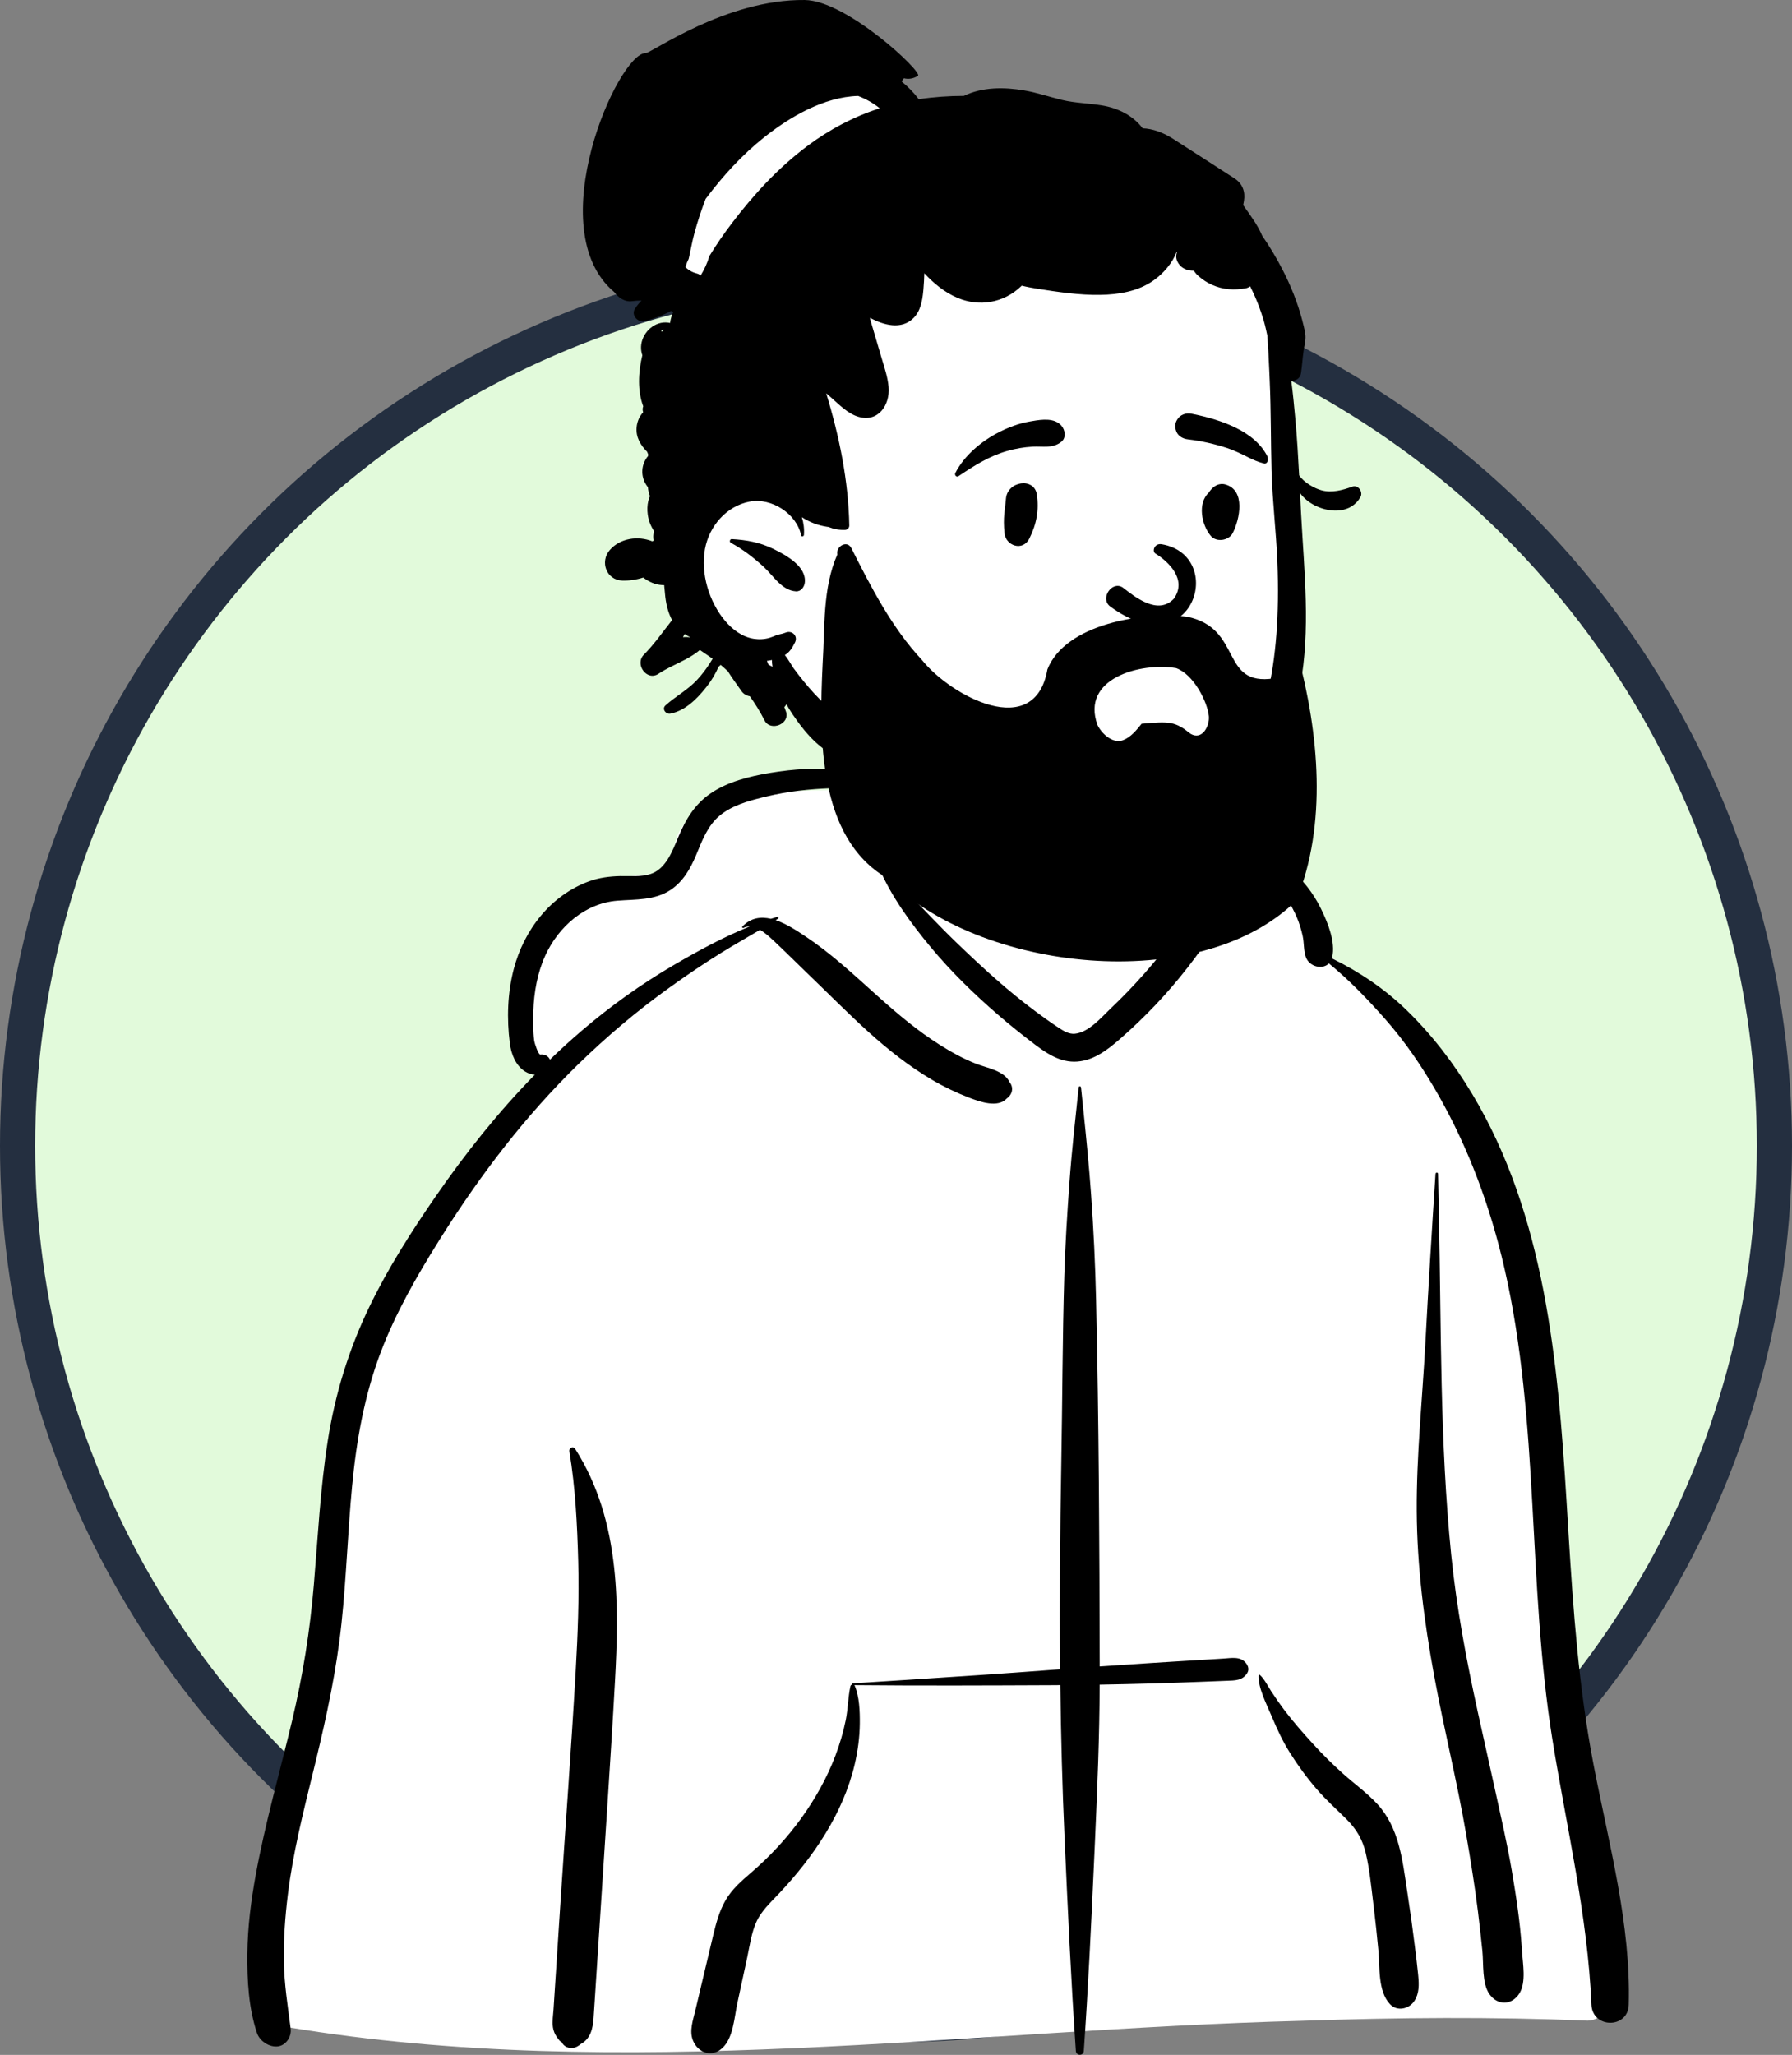 <svg width="1681" height="1927" viewBox="0 0 1681 1927" fill="none" xmlns="http://www.w3.org/2000/svg">
<rect x="0" y="0" width="1681" height="1927" fill="#808080" stroke="none"/>
<circle cx="840.5" cy="1074.5" r="824" fill="#E2FADB" stroke="#242F40" stroke-width="33"/>
<path fill-rule="evenodd" clip-rule="evenodd" d="M1201.4 390.674C1197.61 341.667 1203.48 290.302 1184.59 243.721C1151.64 166.435 1059.26 140.665 987.637 111.241C958.944 102.763 862.396 101.578 828.8 90.356C752.765 64.96 734.598 34.703 674.181 83.057C663.982 91.318 657.602 100.295 652.947 112.561L653.138 112.614C651.809 117.727 653.234 122.83 656.229 126.727C630.033 153.504 619.071 193.648 632.512 229.292C676.374 322.047 674.312 372.199 660.179 471.915C641.723 565.007 683.897 599.012 753.741 649.664C750.897 655.177 750.307 662.505 754.015 667.37C834.779 780.863 987.061 835.051 1117.54 777.446C1170.5 753.873 1194.14 697.472 1207.64 646.579C1223.36 589.594 1228.19 529.547 1215.39 471.499C1210.23 444.653 1203.5 418.001 1201.4 390.674Z" fill="white"/>
<path fill-rule="evenodd" clip-rule="evenodd" d="M1489.48 1894.9C1520.29 1893.41 1507.9 1839.53 1505.68 1819.74C1481.29 1747.46 1487.03 1668.6 1477.44 1592.84C1471.46 1522.11 1463.78 1451.61 1457.32 1380.94C1444.64 1237.49 1353.54 945.454 1249.59 898.489C1236.49 841.031 1182.41 787.394 1113.97 787.394C1067.3 732.146 1011.12 693.265 939.069 701.115C909.292 702.47 880.415 734.051 851.883 740.15C835.908 742.353 694.135 736.683 665.736 753.549C645.954 763.706 628.096 782.476 633.913 806.372C643.193 835.323 614.353 803.997 554.189 834.897C431.508 908.578 504.818 1007.15 508.066 1010.2C431.508 1116.72 364.593 1203.13 333.632 1333.33C313.566 1429.99 315.825 1529.77 299.013 1626.93C293.077 1660.62 283.97 1693.15 274.116 1725.87C263.436 1768.68 258.242 1875.39 252.356 1876.35C241.633 1879.01 274.116 1893 269.915 1901.04C584.933 1953.3 904.915 1903.21 1221.63 1895.03C1310.88 1891.92 1400.23 1891.21 1489.48 1894.9Z" fill="white"/>
<path fill-rule="evenodd" clip-rule="evenodd" d="M1011.83 1019.81C1011.98 1018.37 1013.92 1018.37 1014.07 1019.81L1016.29 1041.28C1019 1067.5 1021.61 1093.67 1023.49 1120.02C1025.85 1152.87 1027.42 1185.71 1028.18 1218.64C1030.83 1333.31 1031.36 1448.04 1031.58 1562.73C1047.09 1561.66 1062.6 1560.63 1078.12 1559.62C1088.65 1558.94 1099.18 1558.29 1109.72 1557.65L1136.57 1556.02L1147.63 1555.34C1155.1 1554.88 1163.59 1553 1168.81 1559.62C1170.9 1562.27 1171.95 1565.71 1170 1568.86C1165.51 1576.11 1158.6 1575.86 1150.79 1576.17C1143.42 1576.47 1136.04 1576.76 1128.67 1577.04C1112.88 1577.66 1097.08 1578.24 1081.28 1578.68C1064.7 1579.14 1048.13 1579.52 1031.56 1579.8C1031.39 1628.23 1029.38 1676.59 1027.22 1724.95L1026.24 1746.72C1023.59 1805.58 1020.74 1864.49 1016.68 1923.28C1016.35 1928.09 1009.54 1928.08 1009.21 1923.28C1004.65 1857.08 1001.64 1790.74 998.659 1724.45C996.494 1676.39 995.233 1628.31 994.635 1580.23C992.443 1580.25 990.253 1580.28 988.063 1580.29C925.853 1580.56 863.657 1580.83 801.449 1580.24C801.552 1580.37 801.654 1580.49 801.723 1580.65C806.224 1591.28 806.652 1604.84 806.543 1616.25C806.417 1629.33 804.656 1642.25 801.643 1654.97C790.848 1700.54 763.007 1741.36 731.299 1775.1L730.264 1776.2C722.785 1784.1 714.204 1792.04 709.612 1802.11C704.921 1812.39 703.292 1824.41 700.977 1835.45L700.706 1836.72L691.657 1878.53C688.781 1891.81 687.965 1911.17 677.454 1920.75C667.648 1929.69 654.656 1925.02 650.042 1913.51C646.436 1904.53 650.027 1894.67 652.162 1885.69L668.885 1815.39C671.631 1803.93 674.634 1792.39 680.566 1782.09C686.64 1771.54 695.545 1763.9 704.634 1756.07C721.841 1741.26 737.638 1724.3 750.998 1705.93C764.352 1687.58 775.766 1667.34 783.769 1646.07C787.777 1635.41 791.06 1624.35 793.326 1613.19C795.479 1602.61 795.46 1591.64 797.762 1581.17C797.921 1580.45 798.532 1579.95 799.231 1579.73C799.066 1579.26 799.317 1578.63 799.973 1578.59L850.849 1575.32C896.075 1572.41 941.297 1569.41 986.482 1565.99L994.468 1565.42C993.846 1501.27 994.374 1437.1 995.533 1372.93C996.594 1314.08 996.617 1255.21 998.367 1196.37C999.237 1167.16 1001.11 1138.03 1003.2 1108.88C1005.34 1079.08 1008.76 1049.53 1011.83 1019.81ZM534.111 1361.04C533.569 1357.77 537.68 1355.74 539.576 1358.73C561.24 1392.88 571.686 1429.97 576.088 1469.93C579.978 1505.2 578.832 1540.98 576.895 1576.34C574.829 1614.05 572.419 1651.76 569.982 1689.45L566.237 1747.25L556.84 1892.17C556.168 1902.53 553.815 1911.96 544.89 1916.78C543.76 1917.72 542.582 1918.57 541.209 1919.3C536.388 1921.88 529.992 1920.57 527.204 1915.63L528.323 1916.36C529.297 1916.98 528.204 1916.12 525.041 1913.8L522.359 1910.32C520.409 1907.39 519.164 1904.51 518.664 1901.03C517.886 1895.62 518.893 1889.68 519.247 1884.24L525.406 1789.22C530.196 1715.35 535.79 1641.5 540.006 1567.59C541.97 1533.14 543.345 1498.66 542.415 1464.15C541.487 1429.84 539.738 1394.94 534.111 1361.04ZM721.527 724.932L722.729 724.729C765.76 717.582 812.551 718.919 851.877 739.662C852.203 739.833 852.054 740.373 851.689 740.357L839.033 739.852C798.96 738.283 759.011 737.354 719.61 746.768L715.577 747.741C701.387 751.201 686.569 755.438 675.171 764.809C664.278 773.768 658.853 787.586 653.638 800.308L652.941 801.987C647.649 814.553 640.951 826.468 629.351 834.325C614.327 844.5 596.259 843.253 579.033 844.635C548.701 847.072 523.903 869.054 511.565 895.953C504.094 912.241 500.908 930.502 500.276 948.314C499.953 957.382 499.907 966.804 501.115 975.812C501.501 978.693 505.062 989.186 506.877 988.934C510.912 988.375 514.6 990.479 515.858 993.704C525.824 984.076 536.077 974.725 546.659 965.711C573.039 943.246 601.453 922.886 631.376 905.39C654.213 892.035 678.302 878.805 703.247 868.802C701.27 868.761 699.321 869.153 697.435 870.133C696.61 870.565 695.789 869.529 696.441 868.844C704.298 860.577 713.709 859.401 723.196 861.605C725.221 860.961 727.247 860.338 729.281 859.746C730.293 859.452 730.797 860.846 729.971 861.385L727.64 862.874C737.99 866.341 748.152 873.155 756.197 878.534C779.308 893.978 799.649 912.859 820.269 931.387L824.019 934.745C842.17 950.952 860.783 966.701 881.404 979.702C892.198 986.507 903.537 992.801 915.43 997.483C925.63 1001.5 942.238 1004.03 947.015 1014.81C951.262 1019.97 949.488 1026.55 944.514 1030.03C936.126 1039.26 919.348 1033.29 909.353 1029.45C897.304 1024.81 885.631 1019.24 874.498 1012.71C852.885 1000.02 832.956 984.243 814.392 967.461C795.004 949.933 776.716 931.313 757.858 913.236C749.689 905.403 741.706 897.386 733.524 889.564L729.413 885.672C725.237 881.755 719.286 875.65 712.924 871.955C700.939 879.104 688.769 885.959 676.891 893.293C660.312 903.53 644.22 914.504 628.377 925.841C597.877 947.665 568.974 972.108 542.142 998.307C492.931 1046.35 451.005 1101.22 414.379 1159.32L411.599 1163.74C390.786 1197 371.103 1231.32 357.147 1268.06C341.792 1308.5 334.324 1351.01 330.267 1393.93C326.241 1436.54 324.882 1479.37 320.383 1521.94C315.768 1565.61 306.676 1608.3 296.333 1650.92L293.868 1661.03C284.509 1699.19 274.851 1737.36 270.04 1776.43C267.472 1797.3 265.927 1818.45 266.277 1839.49C266.627 1860.65 269.952 1881.34 272.635 1902.28C273.663 1910.3 268.063 1917.94 261 1919C252.877 1920.22 243.605 1914.1 241.08 1906.55C233.208 1883.03 231.779 1857.03 232.026 1832.34C232.274 1807.27 235.474 1782.37 239.975 1757.73C248.828 1709.28 262.491 1661.83 273.92 1613.95C283.993 1571.75 290.753 1529.48 294.397 1486.25C298.179 1441.41 300.444 1396.41 307.345 1351.88C314.156 1307.92 326.972 1265.94 346.3 1225.85C363.898 1189.36 385.835 1155.01 408.834 1121.72C436.762 1081.29 467.436 1042.82 501.724 1007.76C498.644 1007.63 495.482 1006.63 492.577 1004.82C483.692 999.281 479.554 988.44 478.282 978.541C475.304 955.385 476.023 931.21 481.979 908.57C491.586 872.047 516.52 839.596 552.656 826.431C561.957 823.042 571.845 821.805 581.703 821.561C591.056 821.329 601.272 822.548 610.298 819.583C624.665 814.862 630.822 797.943 636.217 785.117L636.464 784.527C643.38 768.184 651.682 754.176 666.663 743.971C682.646 733.08 702.672 728.129 721.527 724.932ZM1130.39 789.566C1143.32 785.081 1159.49 789.152 1172.13 793.07C1186.22 797.437 1199.24 805.481 1210.4 815.034C1222.18 825.108 1231.91 837.548 1238.78 851.445L1239.44 852.782C1245.72 865.673 1252.87 883.37 1249.71 897.533C1249.62 897.934 1249.51 898.322 1249.39 898.696C1275.05 911.326 1298.74 927.145 1319.38 947.195C1343.4 970.539 1363.74 997.104 1380.96 1025.8C1449.33 1139.79 1461.37 1276.68 1469.44 1406.67L1471.46 1439.63C1475.84 1510.8 1480.97 1581.81 1494.3 1652L1495.28 1657.06C1509.52 1730.55 1529.92 1804.6 1527.85 1879.99C1527.23 1902.58 1493.85 1902.42 1492.88 1879.99C1489.24 1795.55 1469.54 1714.02 1456.19 1630.9C1432.71 1484.66 1444.48 1333.9 1411.21 1189.13C1398.16 1132.31 1377.93 1077.2 1349.05 1026.49C1334.79 1001.44 1318.47 977.228 1299.35 955.614C1282.9 937.017 1265.8 919.119 1246.58 903.485C1240.44 909.638 1228.16 906.502 1224.96 897.533C1222.75 891.369 1223.4 884.162 1221.98 877.705C1220.67 871.713 1218.86 865.772 1216.45 860.129C1211.65 848.883 1204.6 838.084 1196.45 828.982C1187.66 819.143 1177.55 810.969 1166.24 804.22C1154.86 797.425 1142.4 795.396 1130.39 790.43C1129.99 790.263 1129.95 789.721 1130.39 789.566ZM1180.63 1571.11C1180.65 1570.52 1181.35 1570.24 1181.78 1570.63C1186.31 1574.8 1189.05 1580.79 1192.39 1585.92C1196.24 1591.84 1200.28 1597.63 1204.51 1603.28C1213 1614.59 1222.46 1625.25 1231.98 1635.7C1240.84 1645.41 1250.28 1654.72 1260.08 1663.49C1270.69 1672.99 1282.58 1681.47 1292.23 1692C1312.35 1713.95 1315.6 1744.09 1319.84 1772.39L1320.31 1775.45C1322.9 1792.25 1325.22 1809.09 1327.31 1825.95C1328.32 1834.15 1329.34 1842.36 1330.17 1850.59L1330.42 1853.19C1331.16 1861.24 1331.36 1869.41 1326.73 1876.45C1321.79 1883.97 1310.53 1886.61 1303.84 1879.39C1292.35 1867 1294.5 1844.98 1293.01 1829.03C1291.77 1815.84 1290.37 1802.67 1288.8 1789.52L1288 1782.94C1286.16 1767.98 1284.65 1752.72 1281.23 1738.02C1278.21 1725.07 1272.46 1715.3 1263.03 1705.92C1253.53 1696.48 1243.65 1687.66 1234.88 1677.48C1225.58 1666.69 1217.18 1655.12 1209.62 1643.04C1203.15 1632.71 1197.97 1621.47 1193.22 1610.24L1192.43 1608.37C1187.84 1597.43 1180.27 1583.17 1180.63 1571.11ZM1346.59 1100.8C1346.69 1099.27 1348.95 1099.25 1348.98 1100.8C1349.26 1113.93 1349.54 1127.07 1349.81 1140.21C1352 1246.05 1350.65 1352.15 1361.27 1457.63C1366.28 1507.37 1375.5 1556.37 1386.18 1605.17C1391.64 1630.14 1397.37 1655.05 1402.81 1680.03C1408.11 1704.37 1413.8 1728.82 1418.01 1753.39C1422.15 1777.53 1425.85 1801.86 1427.51 1826.32L1427.72 1829.51C1428.43 1841.35 1431.85 1858.77 1425.33 1869.27C1418.26 1880.65 1404.73 1880.85 1397.15 1869.99C1390.04 1859.8 1391.81 1841.67 1390.55 1829.51C1389.28 1817.12 1387.93 1804.72 1386.39 1792.35C1383.4 1768.24 1379.46 1744.18 1375.36 1720.23C1366.82 1670.36 1354.44 1621.11 1345.29 1571.32C1335.92 1520.3 1329.26 1468.91 1328.98 1416.96C1328.7 1364.57 1334.25 1312.28 1337.05 1260C1339.89 1206.91 1343.13 1153.86 1346.59 1100.8ZM846.572 771.579C849.415 762.01 859.444 756.028 869.228 758.715C878.195 761.18 885.597 772.062 882.092 781.373C878.266 791.533 871.581 800.197 865.945 809.431C860.739 817.964 853.145 824.683 847.841 833.064L853.685 839.365C856.61 842.507 859.541 845.631 862.506 848.701L872.7 859.26C880.638 867.466 888.628 875.628 896.84 883.548C920.993 906.845 945.528 929.377 972.577 949.327C978.735 953.867 984.94 958.382 991.32 962.609L993.698 964.185C998.075 967.051 1002.96 969.868 1008.24 969.382C1021.09 968.202 1032.7 954.559 1041.53 946.068L1041.99 945.625C1063.87 924.808 1084.13 902.049 1101.84 877.577C1105.77 872.14 1109.58 866.61 1113.29 861.015C1104.72 851.013 1106.77 831.487 1106.3 819.357C1105.96 810.827 1105.94 802.296 1105.89 793.76L1105.87 792.039C1105.76 786.514 1105.52 781.215 1109.1 776.669C1109.31 776.406 1109.74 776.414 1110.01 776.553C1114.92 779.127 1116.43 783.436 1118.53 788.269L1118.75 788.769C1121.3 794.57 1123.74 800.425 1126.21 806.259C1128.8 812.367 1131.17 818.565 1133.57 824.746C1134.69 827.622 1135.76 830.509 1136.8 833.411C1137.44 835.265 1138.1 837.11 1138.77 838.951L1138.93 839.093C1139.83 839.85 1140.58 840.65 1141.23 841.476C1143.97 842.847 1146.15 845.344 1147.17 849.014C1149.4 857.001 1144.8 863.515 1140.69 869.854C1124.02 895.614 1105.01 920.16 1083.88 942.427C1073.39 953.49 1062.35 964.055 1050.86 974.076L1048.85 975.817C1038.52 984.689 1027.31 993.093 1013.53 995.169C997.391 997.598 984.258 989.572 971.908 980.33L970.674 979.4C958.964 970.536 947.49 961.361 936.373 951.763C913.708 932.195 892.146 911.184 873.009 888.133C854.394 865.711 835.994 840.64 824.521 813.661C823.821 812.018 825.66 810.298 827.101 811.671C832.706 817.006 838.099 822.631 843.427 828.328C843.576 819.942 842.028 811.484 842.889 803.045C843.939 792.788 843.636 781.456 846.572 771.579Z" fill="black"/>
<path fill-rule="evenodd" clip-rule="evenodd" d="M1083.68 518.99C1095.72 526.306 1114.06 543.367 1101.11 561.507C1085.86 577.5 1063.92 559.163 1053.1 550.869C1043.08 544.442 1031.81 560.973 1041.11 568.478C1119.26 626.333 1150.97 520.903 1089.77 510.387C1083.03 509.228 1080.52 516.726 1083.68 518.99ZM943.641 467.629C944.972 451.121 970.113 447.372 972.614 463.707C974.853 478.341 972.217 491.783 965.625 504.958C959.327 517.544 943.499 511.673 942.302 500.212C940.696 484.849 942.813 477.899 943.641 467.629ZM1135.03 460.322C1138.53 455.731 1143.59 452.597 1149.66 454.368C1168.6 459.904 1163.02 486.8 1156.36 499.89C1152.75 507.001 1141.06 508.804 1135.78 502.543C1127.17 492.336 1123.05 471.95 1133.99 461.895C1134.29 461.375 1134.62 460.851 1135.03 460.322ZM965.359 395.395L968.351 394.871C977.609 393.269 989.12 391.731 995.67 399.175C999.143 403.122 1000.34 410.457 995.67 414.235C987.457 420.882 978.378 418.306 968.536 418.869C960.426 419.334 952.631 420.677 944.819 422.91C927.68 427.808 913.714 436.751 899.076 446.57C897.156 447.858 895.195 445.402 896.111 443.605C904.561 427.054 920.937 413.459 937.339 405.172C946.094 400.748 955.674 397.079 965.359 395.395ZM1117.76 387.98L1120.05 388.449C1144.97 393.659 1177.36 404.067 1189.16 428.551C1189.61 432.013 1189.14 432.755 1188.75 433.239L1188.62 433.402C1188.3 433.815 1188.05 434.385 1186.55 434.857C1186.13 434.758 1185.71 434.653 1185.29 434.541C1179.88 433.123 1175.59 431.17 1171.45 429.143L1166.96 426.928C1161.74 424.373 1156.48 421.91 1150.91 420.092C1139.02 416.212 1126.78 413.478 1114.36 412.019C1111.66 411.704 1109.07 410.794 1107.02 409.236C1105.08 407.759 1103.6 405.71 1102.92 402.991C1102.05 399.468 1102.3 396.803 1104.19 393.626C1105.61 391.24 1107.64 389.587 1109.97 388.637C1112.35 387.669 1115.06 387.441 1117.76 387.98Z" fill="black"/>
<path fill-rule="evenodd" clip-rule="evenodd" d="M1116.79 688.098C1102.4 676.57 1097.5 676.332 1070.91 678.707C1066.28 684.435 1060.87 691.309 1053.5 694.091C1043.7 697.789 1033.32 687.814 1029.54 679.948C1013.46 636 1070.22 620.933 1103.25 626.533C1119.53 632.26 1132.58 657.898 1133.97 671.545C1134.88 680.718 1127.71 694.624 1116.79 688.098ZM1217.44 614.179C1217.28 613.593 1217.07 613.066 1216.82 612.591C1210.6 610.6 1205.89 613.174 1203.13 617.685C1203.28 618.764 1203.66 619.847 1203.91 620.913C1201.85 625.843 1200.07 631.905 1197.15 636.22C1196.54 636.298 1195.9 636.265 1195.28 636.118C1143.84 644.029 1166.44 589.044 1113.34 578.279C1072.48 573.631 999.594 584.851 982.537 627.709C970.754 695.403 891.776 652.529 864.884 618.95C836.46 588.585 817.182 550.718 798.583 513.969C794.653 506.191 783.887 512.421 785.464 519.992C771.504 551.607 773.844 588.641 771.676 622.63C768.476 690.384 766.78 785.263 831.871 823.331C918.582 911.553 1125.36 934.007 1215.96 844.559C1245.31 772.87 1237.05 687.581 1217.44 614.179Z" fill="black"/>
<path fill-rule="evenodd" clip-rule="evenodd" d="M605.579 49.822C611.027 49.882 680.72 -0.82 754.844 0.01C794.484 0.453 866.11 67.962 861.097 71.109C856.649 73.898 852.058 74.44 847.898 73.404C847.165 74.392 846.432 75.38 845.73 76.385C851.756 81.278 857.191 86.858 861.862 93.042C875.921 90.938 890.06 89.95 904.199 89.918C921.478 81.454 942.169 81.629 960.739 84.801C972.694 86.841 984.171 90.811 995.935 93.664C1008.34 96.661 1020.93 96.772 1033.47 98.813C1049.29 101.379 1063.16 108.68 1071.87 120.332C1081.45 120.619 1091.53 124.54 1099.88 129.864C1119.33 142.266 1138.66 154.843 1158.06 167.324C1165.51 172.116 1168.29 179.765 1166.92 188.298L1166.83 188.843L1166.18 192.382L1167.71 194.561C1173.65 202.944 1180.11 211.726 1183.95 220.979C1191.06 231.228 1197.48 241.972 1203.17 253.051C1210.84 267.939 1217.17 283.72 1221.46 299.915C1222.53 304.012 1223.59 308.14 1224.3 312.317C1225.3 318.215 1223.75 322.789 1222.91 328.448C1221.86 335.621 1221.47 342.89 1220.36 350.079C1219.61 354.845 1215.56 357.188 1211.32 357.316C1212.91 369.447 1214.06 381.657 1215.16 393.771C1216.71 411.083 1217.76 428.442 1218.67 445.8C1223.36 452.607 1232.94 457.995 1239.85 459.86C1249.43 462.426 1259.48 459.637 1268.53 456.369C1274.22 454.313 1278.89 461.47 1276.12 466.252C1267.4 481.268 1248.75 481.204 1234.62 474.557C1228.65 471.751 1223.4 467.686 1219.51 462.394C1219.75 467.431 1220.01 472.469 1220.26 477.522L1220.5 482.098C1223.37 535.549 1229.57 590.839 1219.53 643.763C1202.14 735.435 1126.28 805.238 1033.6 810.657C984.972 813.503 944.475 799.139 924.336 791.126C904.199 783.112 912.026 766.775 926.005 771.446C950.088 779.491 994.329 791.476 1033.92 786.301C1127.24 774.101 1206.36 727.462 1198.23 526.586C1197.08 498.1 1193.53 469.599 1192.77 441.114C1192.03 413.266 1192.3 385.403 1191.08 357.571L1190.67 348.075C1190.19 336.979 1189.67 325.832 1188.84 314.724C1187.84 310.42 1187.01 306.052 1185.78 301.828C1182.45 290.335 1178.1 279.161 1172.7 268.497C1171.5 269.405 1170.16 270.059 1168.71 270.314C1157.7 272.291 1147.37 271.733 1137.05 267.142C1132.24 265.022 1128 262.2 1124.05 258.71C1122.17 257.068 1120.91 255.474 1119.92 253.816C1114.93 253.896 1109.94 252.397 1106.82 248.811C1103.25 244.724 1102.66 240.501 1104.05 236.592L1104.2 236.202L1103.85 236.074C1099.64 246.962 1091.26 256.542 1082.06 263.013C1067.52 273.279 1049.34 276.244 1031.9 276.515C1012.64 276.802 992.333 273.837 973.332 270.808C968.311 270.011 963.322 269.103 958.428 267.875C958.237 268.066 958.045 268.29 957.838 268.481C941.531 284.086 918.593 288.103 897.903 279.193C885.948 274.044 875.921 265.755 867.058 256.255C866.931 261.228 866.676 266.201 866.245 271.127L866.067 273.083C865.185 282.256 863.486 291.988 856.554 298.608C845.348 309.336 829.089 305.032 816.161 298.05C816.177 298.385 816.177 298.736 816.177 299.086C819.668 310.946 823.175 322.821 826.682 334.697L827.437 337.226C829.988 345.659 832.784 354.102 833.552 362.927C835.018 379.792 823.796 396.449 805.051 390.791C795.217 387.834 787.341 379.565 779.782 372.944L775.019 368.825C787.341 409.106 795.885 450.822 796.682 492.856C796.73 495.136 794.769 496.857 792.601 496.937C787.532 497.144 782.081 496.14 776.98 494.115C776.693 494.099 776.406 494.084 776.103 494.036C767.4 492.776 759.318 489.636 752.193 484.998C753.835 490.21 754.568 495.805 754.137 501.655C754.026 503.074 751.81 503.568 751.491 502.006C747.379 481.778 723.707 466.491 703.304 470.364C681.402 474.525 665.27 493.366 661.317 514.806C657.077 537.84 665.191 564.476 680.222 582.249C687.141 590.442 696.242 597.281 707.05 599.002C711.991 599.783 717.124 599.513 721.922 598.11C723.963 597.504 725.875 596.659 727.82 595.862C730.657 594.714 733.973 594.539 736.651 593.328C742.724 590.602 748.829 596.197 745.753 602.43C743.075 607.865 740.668 611.531 736.221 614.337C739.823 618.736 743.091 624.858 744.302 626.499C750.487 634.852 756.768 642.742 763.813 650.378C770.986 658.125 778.813 665.202 787.086 671.754L790.564 674.502C798.533 680.822 805.471 686.679 811.092 695.744C815.523 702.901 809.785 712.609 801.48 712.497C775.497 712.13 756.608 689.304 743.155 669.363C741.242 666.509 739.441 663.497 737.767 660.404C737.161 661.377 736.492 662.285 735.742 663.114L737.225 667.099C741.624 678.831 722.671 686.499 717.172 675.548C713.171 667.609 708.532 660.054 703.368 652.912C700.323 652.482 697.342 650.633 695.685 648.242C691.492 642.169 686.79 636.032 682.821 629.56C680.621 627.472 678.357 625.463 676.046 623.503C675.377 624.092 674.691 624.682 674.038 625.304C671.136 631.919 667.55 637.96 663.103 643.651L662.149 644.866C653.629 655.603 642.532 666.592 628.799 669.219C624.607 670.016 620.574 664.804 624.288 661.472C633.9 652.833 645.265 646.951 654.128 637.307C658.494 632.555 662.503 627.323 665.951 621.84L666.737 620.57C667.311 619.629 667.901 618.689 668.506 617.732C664.505 615.006 660.504 612.265 656.503 609.523C645.489 618.932 631.146 623.238 618.964 631.033L617.753 631.823C606.738 639.188 595.133 622.897 603.964 613.954C613.699 604.134 621.825 592.422 630.449 581.506C626.394 574.037 624.475 565.204 623.756 556.278C623.472 553.751 623.25 551.223 623.029 548.695C616.844 548.791 610.627 546.67 605.367 543.02L603.374 541.601C596.982 543.642 590.272 544.63 583.848 544.455C568.736 544.008 562.551 526.745 572.004 515.826C581.648 504.668 598.529 502.229 611.902 507.649C612.333 507.426 612.779 507.186 613.21 506.947C612.572 504.014 612.714 501.354 613.439 499.017L613.229 497.592C610.288 493.079 608.354 487.927 607.621 482.484C607.041 478.172 607.159 473.898 608.157 469.641C608.488 468.224 609.178 466.756 609.706 465.278C608.619 462.533 607.98 459.696 607.782 456.842C607.477 456.48 607.175 456.109 606.888 455.707C600.252 446.39 601.592 435.164 607.908 427.624C607.937 427.144 607.981 426.664 608.047 426.188C607.677 425.355 607.337 424.515 607.028 423.666C600.857 417.441 596.327 409.951 597.172 400.669C597.668 395.208 599.912 390.292 603.309 386.617C602.707 384.835 602.649 382.771 603.379 381.048C597.958 366.628 598.643 349.261 602.546 333.135C601.685 330.68 601.238 328.018 601.334 325.196C601.78 313.225 612.142 302.226 624.416 302.37C625.893 302.383 627.277 302.576 628.606 302.858L628.624 302.572C629.094 298.979 630.082 295.659 631.525 292.68C630.816 292.423 630.159 292.055 629.583 291.566C621.718 295.761 613.396 298.968 604.67 301.154C598.254 302.76 591.682 295.468 595.67 289.446C597.521 286.651 599.563 284.142 601.763 281.85C598.635 281.868 595.46 282.08 592.248 282.492C586.478 283.242 580.038 279.304 576.292 273.98C506.026 215.162 579.899 49.533 605.579 49.822ZM724.122 618.928C722.56 619.262 720.982 619.533 719.404 619.725C719.882 620.904 720.36 622.084 720.822 623.264C722.098 623.981 723.389 624.666 724.68 625.304C724.297 623.136 724.074 620.952 724.122 618.928ZM642.226 594.592L641.166 596.543C640.993 596.863 640.824 597.179 640.659 597.488C642.906 597.313 645.17 597.361 647.401 597.616L647.395 597.378C647.108 597.281 646.821 597.192 646.547 597.058C645.007 596.318 643.576 595.489 642.226 594.592ZM686.487 505.561C700.589 506.383 712.538 508.545 725.364 514.713L726.465 515.252C737.799 520.879 756.544 531.272 754.966 546.176C754.52 550.416 751.444 554.88 746.598 554.545C733.319 553.636 725.732 540.247 716.742 531.894C707.672 523.477 696.529 514.822 685.546 509.036C683.994 508.221 684.606 505.643 686.294 505.561H686.487ZM622.535 309.192C619.155 309.304 620.287 312.588 622.025 309.846C622.168 309.623 622.343 309.4 622.535 309.192ZM804.949 89.979C772.944 90.82 740.733 109.717 716.758 128.819C695.9 145.436 677.889 165.202 661.941 186.506C657.838 197.116 654.315 207.948 651.339 218.859C649.378 226.064 648.151 233.349 646.509 240.617L645.999 242.846C644.709 245.256 643.751 247.849 643.053 250.529C645.959 253.443 649.729 255.529 653.88 256.519C655.217 256.838 656.328 257.528 657.206 258.443C660.547 252.867 663.468 246.982 665.167 240.743L665.229 240.455C671.651 229.936 678.627 219.744 686.104 209.9C706.731 182.722 729.446 157.951 756.752 137.34C777.458 121.719 800.603 109.477 825.215 101.523C819.191 96.662 812.35 92.817 804.949 89.979Z" fill="black"/>
<path d="M1045.97 651.175C1067.32 661.134 1097.65 668.551 1117.62 651.371" stroke="black" stroke-width="0.007" stroke-miterlimit="1.5" stroke-linecap="round" stroke-linejoin="round"/>
</svg>
